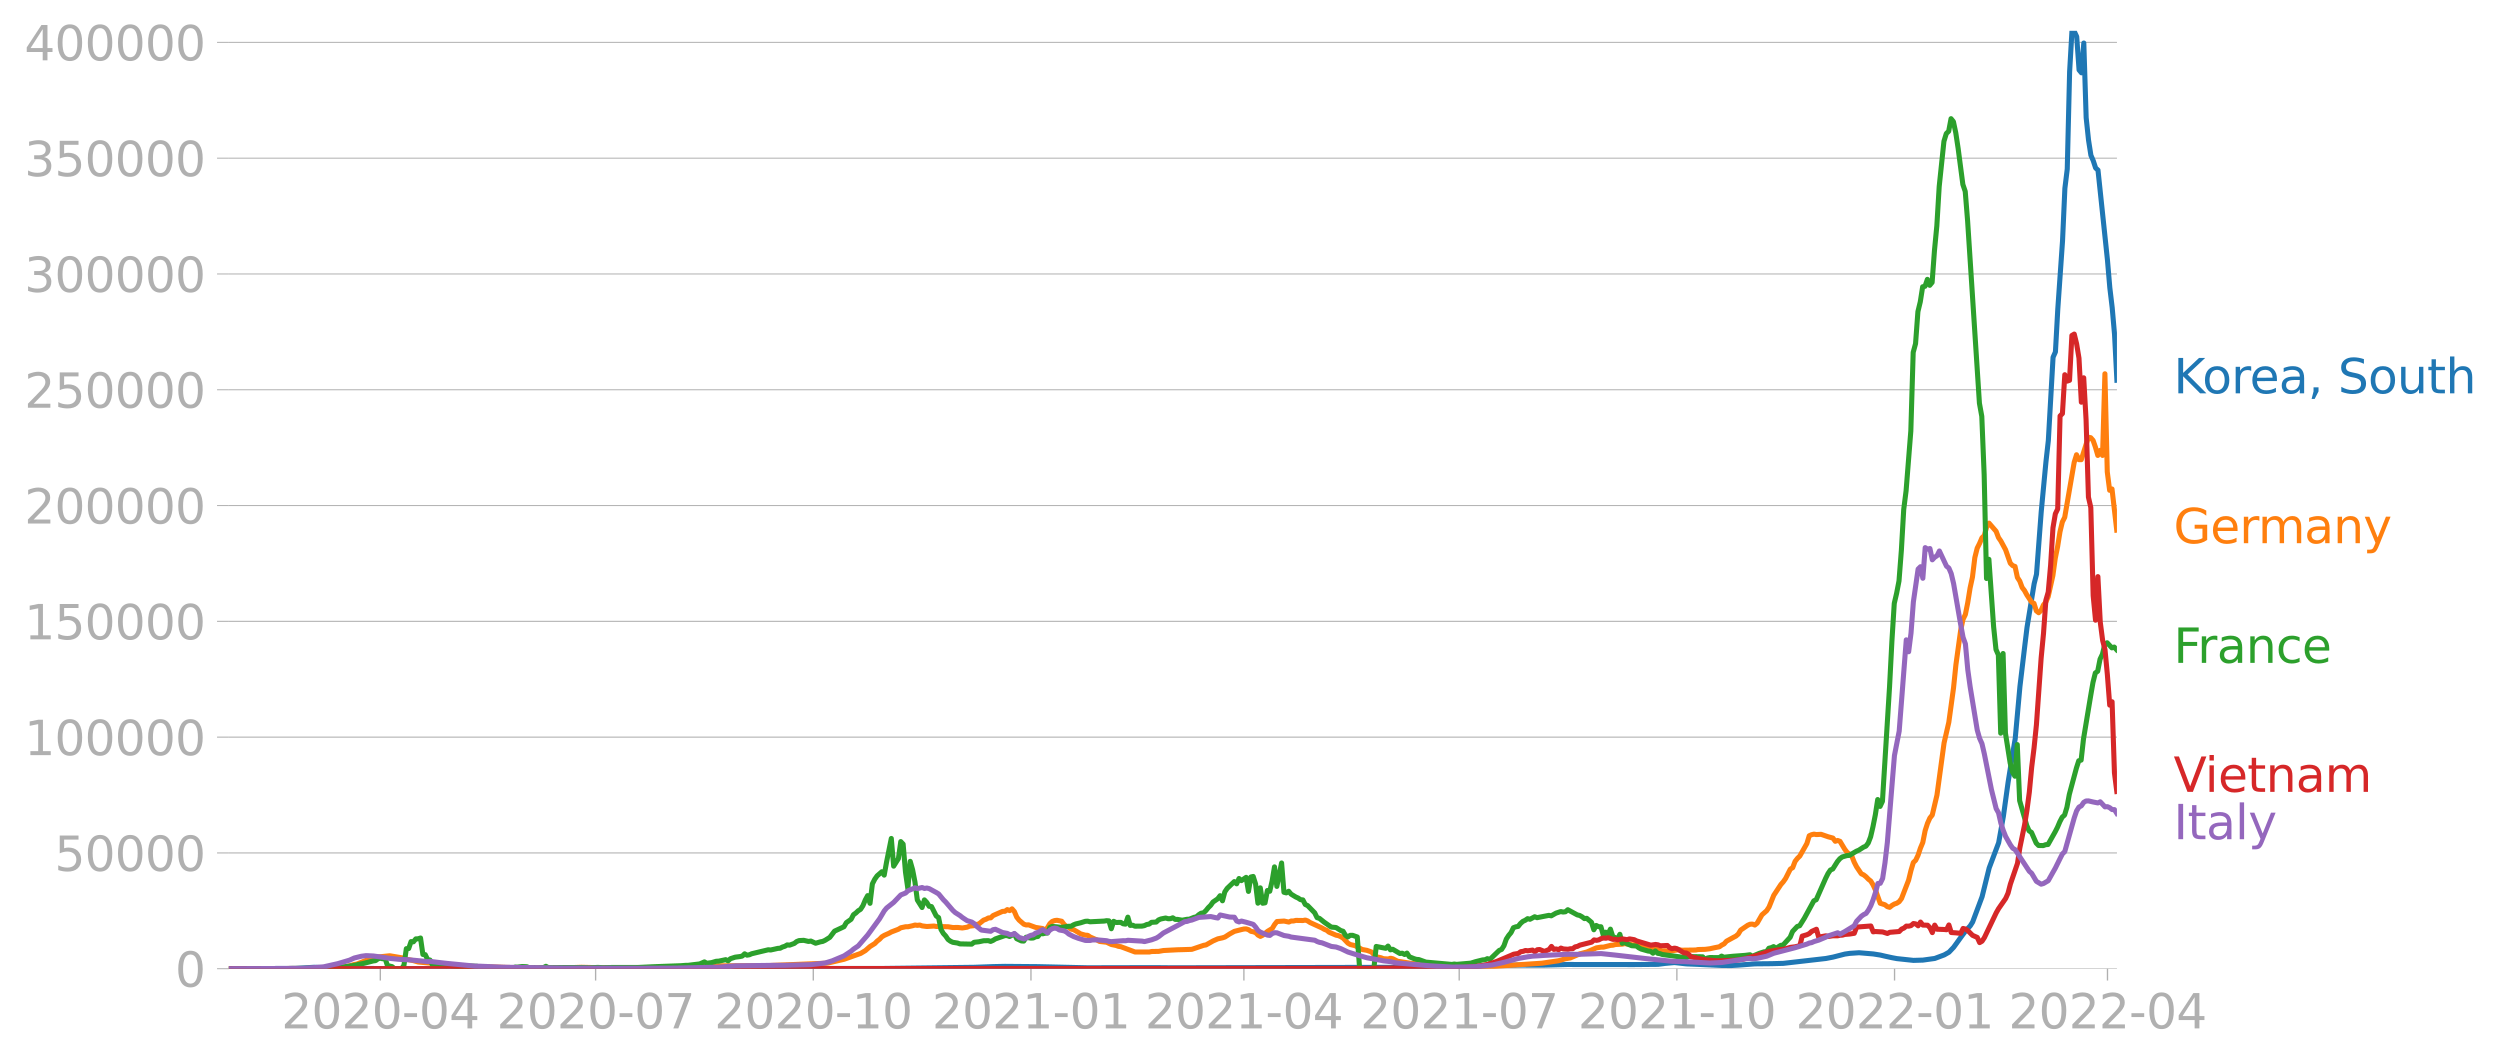<svg xmlns:xlink="http://www.w3.org/1999/xlink" width="985.137" height="418.73" viewBox="0 0 738.852 314.048" xmlns="http://www.w3.org/2000/svg"><defs><style>*{stroke-linejoin:round;stroke-linecap:butt}</style></defs><g id="figure_1"><path d="M0 314.048h738.852V0H0v314.048z" style="fill:none" id="patch_1"/><g id="axes_1"><path d="M67.645 286.298h558V9.098h-558v277.2z" style="fill:none" id="patch_2"/><g id="matplotlib.axis_1"><g id="xtick_1"><g id="line2d_1"><defs><path id="ma9127e961e" d="M0 0v3.5" style="stroke:#b0b0b0;stroke-width:.4"/></defs><use xlink:href="#ma9127e961e" x="112.397" y="286.298" style="fill:#b0b0b0;stroke:#b0b0b0;stroke-width:.4"/></g><g style="fill:#b0b0b0" transform="matrix(.14 0 0 -.14 83.149 303.936)" id="text_1"><defs><path id="DejaVuSans-32" d="M1228 531h2203V0H469v531q359 372 979 998 621 627 780 809 303 340 423 576 121 236 121 464 0 372-261 606-261 235-680 235-297 0-627-103-329-103-704-313v638q381 153 712 231 332 78 607 78 725 0 1156-363 431-362 431-968 0-288-108-546-107-257-392-607-78-91-497-524-418-433-1181-1211z" transform="scale(.016)"/><path id="DejaVuSans-30" d="M2034 4250q-487 0-733-480-245-479-245-1442 0-959 245-1439 246-480 733-480 491 0 736 480 246 480 246 1439 0 963-246 1442-245 480-736 480zm0 500q785 0 1199-621 414-620 414-1801 0-1178-414-1799Q2819-91 2034-91q-784 0-1198 620-414 621-414 1799 0 1181 414 1801 414 621 1198 621z" transform="scale(.016)"/><path id="DejaVuSans-2d" d="M313 2009h1684v-512H313v512z" transform="scale(.016)"/><path id="DejaVuSans-34" d="M2419 4116 825 1625h1594v2491zm-166 550h794V1625h666v-525h-666V0h-628v1100H313v609l1940 2957z" transform="scale(.016)"/></defs><use xlink:href="#DejaVuSans-32"/><use xlink:href="#DejaVuSans-30" x="63.623"/><use xlink:href="#DejaVuSans-32" x="127.246"/><use xlink:href="#DejaVuSans-30" x="190.869"/><use xlink:href="#DejaVuSans-2d" x="254.492"/><use xlink:href="#DejaVuSans-30" x="290.576"/><use xlink:href="#DejaVuSans-34" x="354.199"/></g></g><g id="xtick_2"><use xlink:href="#ma9127e961e" x="176.028" y="286.298" style="fill:#b0b0b0;stroke:#b0b0b0;stroke-width:.4" id="line2d_2"/><g style="fill:#b0b0b0" transform="matrix(.14 0 0 -.14 146.78 303.936)" id="text_2"><defs><path id="DejaVuSans-37" d="M525 4666h3000v-269L1831 0h-659l1594 4134H525v532z" transform="scale(.016)"/></defs><use xlink:href="#DejaVuSans-32"/><use xlink:href="#DejaVuSans-30" x="63.623"/><use xlink:href="#DejaVuSans-32" x="127.246"/><use xlink:href="#DejaVuSans-30" x="190.869"/><use xlink:href="#DejaVuSans-2d" x="254.492"/><use xlink:href="#DejaVuSans-30" x="290.576"/><use xlink:href="#DejaVuSans-37" x="354.199"/></g></g><g id="xtick_3"><use xlink:href="#ma9127e961e" x="240.359" y="286.298" style="fill:#b0b0b0;stroke:#b0b0b0;stroke-width:.4" id="line2d_3"/><g style="fill:#b0b0b0" transform="matrix(.14 0 0 -.14 211.111 303.936)" id="text_3"><defs><path id="DejaVuSans-31" d="M794 531h1031v3560L703 3866v575l1116 225h631V531h1031V0H794v531z" transform="scale(.016)"/></defs><use xlink:href="#DejaVuSans-32"/><use xlink:href="#DejaVuSans-30" x="63.623"/><use xlink:href="#DejaVuSans-32" x="127.246"/><use xlink:href="#DejaVuSans-30" x="190.869"/><use xlink:href="#DejaVuSans-2d" x="254.492"/><use xlink:href="#DejaVuSans-31" x="290.576"/><use xlink:href="#DejaVuSans-30" x="354.199"/></g></g><g id="xtick_4"><use xlink:href="#ma9127e961e" x="304.69" y="286.298" style="fill:#b0b0b0;stroke:#b0b0b0;stroke-width:.4" id="line2d_4"/><g style="fill:#b0b0b0" transform="matrix(.14 0 0 -.14 275.442 303.936)" id="text_4"><use xlink:href="#DejaVuSans-32"/><use xlink:href="#DejaVuSans-30" x="63.623"/><use xlink:href="#DejaVuSans-32" x="127.246"/><use xlink:href="#DejaVuSans-31" x="190.869"/><use xlink:href="#DejaVuSans-2d" x="254.492"/><use xlink:href="#DejaVuSans-30" x="290.576"/><use xlink:href="#DejaVuSans-31" x="354.199"/></g></g><g id="xtick_5"><use xlink:href="#ma9127e961e" x="367.622" y="286.298" style="fill:#b0b0b0;stroke:#b0b0b0;stroke-width:.4" id="line2d_5"/><g style="fill:#b0b0b0" transform="matrix(.14 0 0 -.14 338.374 303.936)" id="text_5"><use xlink:href="#DejaVuSans-32"/><use xlink:href="#DejaVuSans-30" x="63.623"/><use xlink:href="#DejaVuSans-32" x="127.246"/><use xlink:href="#DejaVuSans-31" x="190.869"/><use xlink:href="#DejaVuSans-2d" x="254.492"/><use xlink:href="#DejaVuSans-30" x="290.576"/><use xlink:href="#DejaVuSans-34" x="354.199"/></g></g><g id="xtick_6"><use xlink:href="#ma9127e961e" x="431.254" y="286.298" style="fill:#b0b0b0;stroke:#b0b0b0;stroke-width:.4" id="line2d_6"/><g style="fill:#b0b0b0" transform="matrix(.14 0 0 -.14 402.006 303.936)" id="text_6"><use xlink:href="#DejaVuSans-32"/><use xlink:href="#DejaVuSans-30" x="63.623"/><use xlink:href="#DejaVuSans-32" x="127.246"/><use xlink:href="#DejaVuSans-31" x="190.869"/><use xlink:href="#DejaVuSans-2d" x="254.492"/><use xlink:href="#DejaVuSans-30" x="290.576"/><use xlink:href="#DejaVuSans-37" x="354.199"/></g></g><g id="xtick_7"><use xlink:href="#ma9127e961e" x="495.585" y="286.298" style="fill:#b0b0b0;stroke:#b0b0b0;stroke-width:.4" id="line2d_7"/><g style="fill:#b0b0b0" transform="matrix(.14 0 0 -.14 466.337 303.936)" id="text_7"><use xlink:href="#DejaVuSans-32"/><use xlink:href="#DejaVuSans-30" x="63.623"/><use xlink:href="#DejaVuSans-32" x="127.246"/><use xlink:href="#DejaVuSans-31" x="190.869"/><use xlink:href="#DejaVuSans-2d" x="254.492"/><use xlink:href="#DejaVuSans-31" x="290.576"/><use xlink:href="#DejaVuSans-30" x="354.199"/></g></g><g id="xtick_8"><use xlink:href="#ma9127e961e" x="559.916" y="286.298" style="fill:#b0b0b0;stroke:#b0b0b0;stroke-width:.4" id="line2d_8"/><g style="fill:#b0b0b0" transform="matrix(.14 0 0 -.14 530.668 303.936)" id="text_8"><use xlink:href="#DejaVuSans-32"/><use xlink:href="#DejaVuSans-30" x="63.623"/><use xlink:href="#DejaVuSans-32" x="127.246"/><use xlink:href="#DejaVuSans-32" x="190.869"/><use xlink:href="#DejaVuSans-2d" x="254.492"/><use xlink:href="#DejaVuSans-30" x="290.576"/><use xlink:href="#DejaVuSans-31" x="354.199"/></g></g><g id="xtick_9"><use xlink:href="#ma9127e961e" x="622.848" y="286.298" style="fill:#b0b0b0;stroke:#b0b0b0;stroke-width:.4" id="line2d_9"/><g style="fill:#b0b0b0" transform="matrix(.14 0 0 -.14 593.6 303.936)" id="text_9"><use xlink:href="#DejaVuSans-32"/><use xlink:href="#DejaVuSans-30" x="63.623"/><use xlink:href="#DejaVuSans-32" x="127.246"/><use xlink:href="#DejaVuSans-32" x="190.869"/><use xlink:href="#DejaVuSans-2d" x="254.492"/><use xlink:href="#DejaVuSans-30" x="290.576"/><use xlink:href="#DejaVuSans-34" x="354.199"/></g></g></g><g id="matplotlib.axis_2"><g id="ytick_1"><path d="M67.645 286.298h558" clip-path="url(#pba10279fce)" style="fill:none;stroke:#b0b0b0;stroke-width:.3;stroke-linecap:square" id="line2d_10"/><g id="line2d_11"><defs><path id="m4683ae57f7" d="M0 0h-3.5" style="stroke:#b0b0b0;stroke-width:.3"/></defs><use xlink:href="#m4683ae57f7" x="67.645" y="286.298" style="fill:#b0b0b0;stroke:#b0b0b0;stroke-width:.3"/></g><use xlink:href="#DejaVuSans-30" style="fill:#b0b0b0" transform="matrix(.14 0 0 -.14 51.737 291.617)" id="text_10"/></g><g id="ytick_2"><path d="M67.645 252.076h558" clip-path="url(#pba10279fce)" style="fill:none;stroke:#b0b0b0;stroke-width:.3;stroke-linecap:square" id="line2d_12"/><use xlink:href="#m4683ae57f7" x="67.645" y="252.076" style="fill:#b0b0b0;stroke:#b0b0b0;stroke-width:.3" id="line2d_13"/><g style="fill:#b0b0b0" transform="matrix(.14 0 0 -.14 16.108 257.395)" id="text_11"><defs><path id="DejaVuSans-35" d="M691 4666h2478v-532H1269V2991q137 47 274 70 138 23 276 23 781 0 1237-428 457-428 457-1159 0-753-469-1171Q2575-91 1722-91q-294 0-599 50Q819 9 494 109v635q281-153 581-228t634-75q541 0 856 284 316 284 316 772 0 487-316 771-315 285-856 285-253 0-505-56-251-56-513-175v2344z" transform="scale(.016)"/></defs><use xlink:href="#DejaVuSans-35"/><use xlink:href="#DejaVuSans-30" x="63.623"/><use xlink:href="#DejaVuSans-30" x="127.246"/><use xlink:href="#DejaVuSans-30" x="190.869"/><use xlink:href="#DejaVuSans-30" x="254.492"/></g></g><g id="ytick_3"><path d="M67.645 217.853h558" clip-path="url(#pba10279fce)" style="fill:none;stroke:#b0b0b0;stroke-width:.3;stroke-linecap:square" id="line2d_14"/><use xlink:href="#m4683ae57f7" x="67.645" y="217.853" style="fill:#b0b0b0;stroke:#b0b0b0;stroke-width:.3" id="line2d_15"/><g style="fill:#b0b0b0" transform="matrix(.14 0 0 -.14 7.2 223.172)" id="text_12"><use xlink:href="#DejaVuSans-31"/><use xlink:href="#DejaVuSans-30" x="63.623"/><use xlink:href="#DejaVuSans-30" x="127.246"/><use xlink:href="#DejaVuSans-30" x="190.869"/><use xlink:href="#DejaVuSans-30" x="254.492"/><use xlink:href="#DejaVuSans-30" x="318.115"/></g></g><g id="ytick_4"><path d="M67.645 183.631h558" clip-path="url(#pba10279fce)" style="fill:none;stroke:#b0b0b0;stroke-width:.3;stroke-linecap:square" id="line2d_16"/><use xlink:href="#m4683ae57f7" x="67.645" y="183.631" style="fill:#b0b0b0;stroke:#b0b0b0;stroke-width:.3" id="line2d_17"/><g style="fill:#b0b0b0" transform="matrix(.14 0 0 -.14 7.2 188.95)" id="text_13"><use xlink:href="#DejaVuSans-31"/><use xlink:href="#DejaVuSans-35" x="63.623"/><use xlink:href="#DejaVuSans-30" x="127.246"/><use xlink:href="#DejaVuSans-30" x="190.869"/><use xlink:href="#DejaVuSans-30" x="254.492"/><use xlink:href="#DejaVuSans-30" x="318.115"/></g></g><g id="ytick_5"><path d="M67.645 149.409h558" clip-path="url(#pba10279fce)" style="fill:none;stroke:#b0b0b0;stroke-width:.3;stroke-linecap:square" id="line2d_18"/><use xlink:href="#m4683ae57f7" x="67.645" y="149.409" style="fill:#b0b0b0;stroke:#b0b0b0;stroke-width:.3" id="line2d_19"/><g style="fill:#b0b0b0" transform="matrix(.14 0 0 -.14 7.2 154.728)" id="text_14"><use xlink:href="#DejaVuSans-32"/><use xlink:href="#DejaVuSans-30" x="63.623"/><use xlink:href="#DejaVuSans-30" x="127.246"/><use xlink:href="#DejaVuSans-30" x="190.869"/><use xlink:href="#DejaVuSans-30" x="254.492"/><use xlink:href="#DejaVuSans-30" x="318.115"/></g></g><g id="ytick_6"><path d="M67.645 115.186h558" clip-path="url(#pba10279fce)" style="fill:none;stroke:#b0b0b0;stroke-width:.3;stroke-linecap:square" id="line2d_20"/><use xlink:href="#m4683ae57f7" x="67.645" y="115.186" style="fill:#b0b0b0;stroke:#b0b0b0;stroke-width:.3" id="line2d_21"/><g style="fill:#b0b0b0" transform="matrix(.14 0 0 -.14 7.2 120.505)" id="text_15"><use xlink:href="#DejaVuSans-32"/><use xlink:href="#DejaVuSans-35" x="63.623"/><use xlink:href="#DejaVuSans-30" x="127.246"/><use xlink:href="#DejaVuSans-30" x="190.869"/><use xlink:href="#DejaVuSans-30" x="254.492"/><use xlink:href="#DejaVuSans-30" x="318.115"/></g></g><g id="ytick_7"><path d="M67.645 80.964h558" clip-path="url(#pba10279fce)" style="fill:none;stroke:#b0b0b0;stroke-width:.3;stroke-linecap:square" id="line2d_22"/><use xlink:href="#m4683ae57f7" x="67.645" y="80.964" style="fill:#b0b0b0;stroke:#b0b0b0;stroke-width:.3" id="line2d_23"/><g style="fill:#b0b0b0" transform="matrix(.14 0 0 -.14 7.2 86.283)" id="text_16"><defs><path id="DejaVuSans-33" d="M2597 2516q453-97 707-404 255-306 255-756 0-690-475-1069Q2609-91 1734-91q-293 0-604 58T488 141v609q262-153 574-231 313-78 654-78 593 0 904 234t311 681q0 413-289 645-289 233-804 233h-544v519h569q465 0 712 186t247 536q0 359-255 551-254 193-729 193-260 0-557-57-297-56-653-174v562q360 100 674 150t592 50q719 0 1137-327 419-326 419-882 0-388-222-655t-631-370z" transform="scale(.016)"/></defs><use xlink:href="#DejaVuSans-33"/><use xlink:href="#DejaVuSans-30" x="63.623"/><use xlink:href="#DejaVuSans-30" x="127.246"/><use xlink:href="#DejaVuSans-30" x="190.869"/><use xlink:href="#DejaVuSans-30" x="254.492"/><use xlink:href="#DejaVuSans-30" x="318.115"/></g></g><g id="ytick_8"><path d="M67.645 46.741h558" clip-path="url(#pba10279fce)" style="fill:none;stroke:#b0b0b0;stroke-width:.3;stroke-linecap:square" id="line2d_24"/><use xlink:href="#m4683ae57f7" x="67.645" y="46.741" style="fill:#b0b0b0;stroke:#b0b0b0;stroke-width:.3" id="line2d_25"/><g style="fill:#b0b0b0" transform="matrix(.14 0 0 -.14 7.2 52.06)" id="text_17"><use xlink:href="#DejaVuSans-33"/><use xlink:href="#DejaVuSans-35" x="63.623"/><use xlink:href="#DejaVuSans-30" x="127.246"/><use xlink:href="#DejaVuSans-30" x="190.869"/><use xlink:href="#DejaVuSans-30" x="254.492"/><use xlink:href="#DejaVuSans-30" x="318.115"/></g></g><g id="ytick_9"><path d="M67.645 12.519h558" clip-path="url(#pba10279fce)" style="fill:none;stroke:#b0b0b0;stroke-width:.3;stroke-linecap:square" id="line2d_26"/><use xlink:href="#m4683ae57f7" x="67.645" y="12.519" style="fill:#b0b0b0;stroke:#b0b0b0;stroke-width:.3" id="line2d_27"/><g style="fill:#b0b0b0" transform="matrix(.14 0 0 -.14 7.2 17.838)" id="text_18"><use xlink:href="#DejaVuSans-34"/><use xlink:href="#DejaVuSans-30" x="63.623"/><use xlink:href="#DejaVuSans-30" x="127.246"/><use xlink:href="#DejaVuSans-30" x="190.869"/><use xlink:href="#DejaVuSans-30" x="254.492"/><use xlink:href="#DejaVuSans-30" x="318.115"/></g></g></g><path d="m67.645 286.298 19.579-.092 4.195-.25 1.399-.084 3.496.119 2.098.133 3.496.095 5.594.009 25.872.064 76.218-.125 6.294-.104 7.691.113 10.49.053 26.57-.003 27.271-.345 5.594-.204 3.496-.073 9.79.083 14.684.341 5.594-.011 10.489-.025 4.195-.004 4.895.047 60.835-.136 5.594-.015 5.594.059 8.39-.01 9.79-.356 3.496-.206 8.391-.153 4.196.02 3.496-.004 6.992-.194 2.098.019 17.481.014 6.993-.065 2.098-.276 2.797-.256 3.496.39 4.195.18 6.294.29 2.797.02 2.097-.122 4.895-.374 4.895-.05 3.496-.094 12.586-1.443 2.098-.405 3.496-.895 1.399-.206 2.797-.19 4.195.355 2.098.332 1.399.331 2.097.456 1.399.261 4.895.524 2.797-.086 3.496-.486 2.797-1.046 1.398-.797 1.399-1.478 2.098-2.908 1.398-1.89 1.399-1.53.699-1.11 2.797-7.487 2.098-8.506 2.797-7.442 1.398-7.81 1.399-10.09 1.398-8.715.7-4.143 1.398-15.44 1.398-11.739.7-5.742 2.097-12.858.7-2.816 1.398-18.487 1.399-14.78.699-6.23 1.398-24.632.7-1.578.699-12.645 1.398-20.105.7-15.607.699-5.7.699-28.726.7-12.129.699.227.699 1.513.699 9.836.7.841.699-8.798.699 22.072.699 6.611.7 4.484.699 1.62.699 2.147.699.621 2.797 26.565.7 8.197.699 5.869.699 7.957.699 13.521h0" clip-path="url(#pba10279fce)" style="fill:none;stroke:#1f77b4;stroke-width:1.5;stroke-linecap:square" id="line2d_28"/><path d="m67.645 286.298 29.368-.108 2.797-.196 3.497-.54 1.398-.414.7-.088 4.894-1.972 4.895-.511 4.195.712.7.305 2.097.43 1.399.397 5.594.519 9.09.827 2.797-.01 10.489.321 1.398.01 4.895.043 2.797.03 7.692-.06 3.496-.117 4.895.114 15.383-.018 7.692-.166 5.594-.143 5.594-.211 15.383-.056 18.18-.747 4.896-1.137 4.894-1.729 1.399-.836 1.398-1.22 1.399-.87.699-.72.7-.537.698-.728.7-.425 1.398-.627.7-.385 1.398-.535.7-.276.698-.424 1.399-.304.7.002 1.398-.308.699-.199.7.092.698-.091.7.248 1.398.18 2.098-.132.7.118 3.495.091 1.399.235 1.398-.035 1.399.155 1.398-.222.7-.308 1.398-.158.7-.347.699-.16 1.398-1.128.7-.238.699-.394.699-.037.7-.676 2.796-1.23.7-.027.699-.499.699.292.7-.515.698.806.7 1.647.699.882 1.398 1.203.7.223.699-.035 2.098.764 2.097.327.7.602.699-.872.7-1.174.698-.648.7-.26.699-.088 1.398.28.7.927.699.588.7.3.698.524.7.14 1.398.82.7.44 1.398.38.7.041.698.485 2.098.925.7.4 2.097.243 1.399.669 1.398.288.7.252.699.105 4.195 1.567 4.196.01.699-.152 2.098-.041 1.398-.25 2.098-.114 2.097-.109 1.399-.037 2.797-.09 3.496-1.183.7-.12 2.097-1.182 1.399-.616 1.398-.304.7-.233 1.398-.904 1.398-.77 2.098-.535.7-.16.699-.031.699.229.7.487.698.134.7.26.699.722.7.38.698-.35 1.399-1.136 1.398-.848.7-1.175.699-.882 2.098-.137 1.398.294.7-.312.699-.009.699-.167 2.098.034.699-.133.7.259.698.468 3.497 1.598.699.41.7.272.698.571 2.098.892.7.138.699.306.699.443 1.398 1.46.7.407 1.398.335 2.098 1.13 1.398.254 1.399.492.7.823.698.585 1.399.298.7.28 1.398.08.699-.223.7.163 1.398.719 1.398.222 1.399.22 1.398.212 2.797.24 2.098.49 2.098.163 11.887.227 7.691-.416 9.79-.637 2.098-.139 4.894-.724 2.098-.603 1.399-.232 2.797-1.197 1.398-.378.7-.18 2.796-1.214 1.399-.22.7-.001 2.097-.516.7-.053.698-.199 2.098-.117.7-.168.699.126.699-.038.7.304.698-.074 1.399.148 2.098.661.699.001 4.195 1.041.7-.042 1.398.118 2.797-.438.7.157 4.195-.059.7-.141 2.097-.054 1.398-.179 1.399-.31 1.398-.268.7-.5.699-.36.7-.788 2.097-1.15.7-.362.698-.606.7-1.17 2.097-1.432.7-.302.699-.033.699.275.7-.578 1.398-2.436 1.398-1.223.7-1.077 1.398-3.474 2.098-3.183.699-.791.7-1 1.398-2.769.699-.423.7-1.843.699-.902.699-.688 2.097-3.708.7-2.293.699-.313.7-.163.698.125 1.399-.072 2.098.727 1.398.379.7.947.699-.236.699.254 1.398 2.335.7.92 1.398 1.108.7 1.789.699 1.362 1.398 2.074.7.322.699.553.699.723.7.552.698 1.149.7 1.52 1.398 3.895 1.399.443.699.549.7.21.698-.567.7-.409.699-.236.7-.45.698-.928 2.098-5.43.7-2.884.699-2.35.699-.659.7-1.479.698-2.104.7-1.67.699-3.509.7-2.164.698-1.56.7-.869 1.398-5.926 2.098-15.4 1.398-6.08 1.399-10.191.7-6.806 1.398-10.138.699-3.279.7-1.46.698-3.486.7-4.35.699-3.226.7-5.739.698-2.8.7-1.39.699-1.657.7-.68.698-2.518.7-1.148 2.097 2.415.7 1.839.699 1.012 1.398 2.593 1.399 3.99.7.697.698.254.7 3.257.699 1.068.7 1.888.698.91.7 1.297 1.398 2.116.7.37.699 2.215.699.552.7-.67.698-1.601.7-.878.699-1.572 1.398-6.271.7-5.092.699-3.446.699-4.388.7-2.906.699-1.364 2.797-16.233.699-2.264.699 1.45.7.005 2.097-6.628.7.132.699.803.699 2.011.699 2.426.7-1.493.699 1.492.699-24.127.699 28.996.7 5.434.699-.387 1.398 12.169h0" clip-path="url(#pba10279fce)" style="fill:none;stroke:#ff7f0e;stroke-width:1.5;stroke-linecap:square" id="line2d_29"/><path d="m67.645 286.298 27.97-.097 3.496-.202 2.797-.28 2.797-.395 1.399-.34 1.398-.27 2.797-.717.7-.097.699-.526.699-.184.7.177.698-.14.7 2.125 1.398.336.7.61h2.097l.7-1.043.699-4.879.699-.047.7-2.047.698.063.7-.86.699-.031.7-.231.698 4.855.7.068.699 1.445.7.138.698 1.397.7-.09.699.208.7.045 1.398-.167.699.318.7-.286.698.223 1.399.114 1.398.502.7-.547 2.797.083 1.398.06.7.354 9.789.171.699-.3.7.015 1.398-.187 1.398.08.7.332 1.398-.098.7.12 2.097-.115.7-.377.698.39 3.497-.016 4.195-.015 3.496.021.7.074 2.797-.123 1.398.08 2.797-.063 7.692-.003 4.195-.202 2.797-.107 5.594-.203 1.399-.106h.7l1.398-.18 2.097-.244 1.399-.602.7.404 1.398-.185 1.398-.408.7-.026 2.097-.443.7.342.699-.628 1.398-.455 1.399-.175.699-.148.7-.664.698.4.7-.12.699-.306 4.895-1.172.699.065 1.398-.307.7-.163.699-.047.7-.362.698-.217.7-.41.699.077 1.398-.511.7-.555.699-.28 1.398-.075 1.399.325.699-.11 1.399.64 1.398-.407.7-.131.699-.323 1.398-.877 1.399-1.834 2.797-1.31.699-1.207 1.398-.985.7-1.353.699-.497.699-.66.7-.434.698-1.081.7-1.684.699-1.283.7 2.27.698-5.741.7-1.377.699-.991 1.398-1.218.7.994.699-3.868 1.398-6.964.7 8.18 1.398-2.215.7-5.04.699.744.699 8.279.7 4.887.698-8.07.7 2.471.699 3.6.7 5.348 1.398 2.224.699-2.248.7.74.698 1.15.7.085 1.398 2.772.7.488.699 3.489.699 1.182.7.762.698 1.025.7.508.699.33 1.398.218.7.247 3.496.076.7-.548 1.398-.15 1.398-.297 1.399-.036.699.227.7-.298.698-.442 2.797-.974.7-.013.699.267 1.398-.754.7 1.402 1.398.67.7.035.699-1.127 1.398.256.7-.036.699-.355.699-.095.7-.913.698.13.7-.173.699-.05.7-1.633.698-.338 1.399.132 1.398.165 2.098-.332.7.002.699-.417.699-.276 1.398-.331 1.399-.438.7-.049.698.184 4.196-.21.7-.116.698.053.7 2.326.699-2.188.699.338 1.399-.032.699.422.699.097.7-2.058.699 2.434.699-.063.699.297 2.098-.026.699-.141.7-.334.699-.112.699-.525 1.398-.082.7-.635.699-.283 1.398-.276.7.204.699-.007.699-.262.7.461.698.013 1.399.237 1.398-.265.7-.03 1.398-.553.7-.153.699-.623.699-.451.7-.09.698-.67.7-.866.699-.683.7-.982 1.398-.957.699-.913.7 1.499.698-2.628.7-1.035 2.097-2.005.7.655.699-1.567.7.62 1.398-.96.699 4.152.7-4.254.698-.165.7 2.216.699 5.683.7-4.532.698 4.548.7-.12.699-3.645.7.22.698-3.039.7-4.163.699 5.768 1.398-6.919.7 8.656.699.18.7-.483.698.839 1.399.856.7.315.698.477.7.073.699 1.345.7.33 2.097 2.139.7 1.426.698.214 1.399 1.123 2.098 1.456 1.398.123 1.399.889.699.22.7 1.183.698.498.7-.479.699-.005 1.398.49.7 9.371h4.195l.7-6.566 2.796.545.7-.655.699 1.106.7-.16 2.097 1.24.7-.08.698.376.7-.413.699 1.083 1.398.564.7.216.699.046 2.098.755 7.691.69.7-.116.699.093 4.195-.36 1.399-.438 2.098-.518.699-.045.699-.33.7.258 2.796-2.689.7-.286.699-1.1.699-1.968.7-1.08.698-.828.7-1.441.699-.265.7-.12.698-.87.7-.622.699-.325.7-.48.698.184 1.399-.748.7.277 3.495-.685.7.135 1.398-.797 1.399-.463.699.14.7-.08.698-.603 2.797 1.527.7.167.699.388.7.537.698-.078 1.399 1.176.7 2.2.698-1.264.7.36.699.02.7 2.532.698-.921.7.54.699-1.443.7 2.18.698.315.7.453.699-1.42.7 2.66.698-.388.7.51 1.398.588 1.399.08.699.542.7.365 2.097.594.7.076.698.555.7-.66.699.693.7.105.698.255 6.993.94.7-.34 4.195.073.699.793.7-.434.698-.137 2.797.015.7-.438.699.33 1.398-.162 1.399-.139 2.098-.15 1.398-.106 1.399-.18.699.456 2.098-.89 1.398-.438.7-.035.699-1.023.699-.16.699-.317.7.508 1.398-.876.699-.105 2.098-2.297.699-1.7 1.399-1.493.699-.199 1.398-2.238 2.797-5.136.7-.314 2.796-6.345.7-1.406.699-1.033.7-.302 1.398-2.22.699-.826.7-.518 1.398-.406.699-.045 2.098-1.246.699-.292 1.398-.903.7-.297.699-.925.7-1.819.698-3.005.7-3.517.699-4.506.7 2.032.698-1.501 1.399-22.57.7-11.235.698-13.5.7-11.197.699-3.006.7-3.618.698-9.012.7-12.134.699-5.51 1.398-17.658.7-23.239.699-2.586.7-9.47.698-2.891.7-4.448.699-.144.7-2.048.698 1.757.7-.853.699-9.431.7-7.302.698-11.629 1.399-13.34.7-2.299.698-.667.7-3.723.699.865.7 3.297.698 4.61 1.399 10.668.7 2.056.698 8.664 3.497 53.94.699 3.872.7 17.213.698 30.703.7-5.664 1.398 19.92.7 6.734.699 1.587.699 23.147.7-23.551.698 23.536 1.399 8.85.7 2.693.698 1.186.7-9.343.699 16.56 2.098 7.324.699 1.605.7.462 1.398 3.158.699.705 1.398.032.7-.267.699-.055 2.098-3.72.699-1.37.699-1.648.7-1.34.699-.616.699-2.316.699-3.778 2.098-7.784.699-2.175.7-.187.699-6.238 2.097-12.638.7-4.05.699-2.825.699-.515.7-3.568.699-1.463.699-2.852.699-.532 1.399 1.497.699-.226.699.774h0" clip-path="url(#pba10279fce)" style="fill:none;stroke:#2ca02c;stroke-width:1.5;stroke-linecap:square" id="line2d_30"/><path d="m67.645 286.298 337.038-.102 3.496-.073 24.474-.214 3.496-.303 2.098-.307 1.398-.278 1.398-.432 1.399-.494 4.195-1.773.7-.317 1.398-.22.7-.524.699-.096.699-.258.7.095 1.398-.212.699.506.7-.604.698-.076 1.399.573 1.398-.567.7-.913.699.872.7-.129.698.224.7-.476.699.25 1.398.099.7-.153.699-.019.7-.536.698-.145.7-.364 3.496-.888.7-.662.698.13.7-.14.699-.375.7-.175.698.064.7-.158 1.398.497.7-.033.699.17 1.398-.278 1.399.233.699-.236 1.398.236.7.362 4.195 1.258 1.399-.208.699.1.7.291 2.097-.096.7.694.698.271.7-.184.699.154 2.098 1.255.699.022.7.43.698.704 1.399.308 2.098.492 3.496.343 1.398.036 4.895-.185 2.098-.287 4.195-1.145 3.497-1.162 1.398-.235 1.399-.24 1.398-.113 2.098-.597 1.398-.167 1.399-.335.699-2.823 1.398-.41.7-.34.699-.639 1.398-.635.7 2.46.699-.264 1.398-.257.7.202 1.398-.215 1.399.004.699-.157.7-.034.698-.21 1.399-.108 1.398-.226.7-1.834 4.195-.328.7 1.73.699-.09 2.097.127 1.399.445.7-.341 2.796-.235.7-.713.699-.305.699-.585.7.024.698-.168.7-.61.699.11.7.556.698-1.102.7.891 1.398.04.7.734.699 1.449.699-2.205.7 1.206 2.097.077.7.069.698-1.405.7 2.233 1.398.098 1.399.152.699-1.446.7.165.698.462 1.399 1.402 1.398.617.7 1.53.699-.404.7-1.064 3.495-7.328.7-1.232 2.097-3.017.7-1.56.699-2.69 2.098-6.124.699-4.607 1.398-6.774.7-4.307.699-5.342.7-7.392.698-5.67.7-6.844 1.398-19.738.7-7.273.699-9.812.699-2.432.7-7.888.698-11.08.7-4.137.699-1.448.699-27.47.7-.717.699-11.482.699 1.89.699-.232.7-13.25.699-.415.699 2.883.699 4.233.7 13.012.699-7.203.699 12.388.699 22.877.7 3.05.699 26.05.699 7.264.699-12.874.7 13.446.699 5.385.699 2.703.699 7.377.7 9.063.699-.99.699 20.988.699 5.539h0" clip-path="url(#pba10279fce)" style="fill:none;stroke:#d62728;stroke-width:1.5;stroke-linecap:square" id="line2d_31"/><path d="m67.645 286.298 22.376-.104 5.594-.451 4.195-.938 3.497-1.041 1.398-.636 2.098-.513 1.398-.184 2.098.098 2.797.381 2.098.332 2.797.281 2.797.138 1.398.121 2.098.203 2.098.214.7-.069 2.796.34 2.098.238 8.39.82 1.4.023 6.992.3 17.481.245 23.774.065 9.79-.051 12.586-.271 4.895-.393 10.489-.137 4.195-.015 7.692-.2 4.196-.483 2.097-.646 3.497-1.466 2.097-1.387.7-.611 1.398-.948 2.797-3.225 3.496-4.781 1.399-2.352.699-.844 2.098-1.668 2.097-2.195 1.399-.56.7-.67 1.398-.575.699-.303.7.25 1.398-.337.699.283.7-.129.698.177 2.098 1.152.7.433 1.398 1.7.7.702 2.097 2.448.7.64 1.398.883.699.565 1.398.929 1.399.435.7.441.698.778 1.399 1.135 2.797.367.7-.471.698-.12 2.098.953 1.399.262.699.358.7.019.698-.356 1.399 1.18 1.398.43.7-.224.699-.532.7-.31.698-.14.7-.518.699-.217 1.398-.81 1.399.952.7-.797.698-.428.7-.17.699.111.7.445 1.398.25.699.359.7.595 1.398.728 1.398.527 2.098.627 1.398.017.7-.159 1.398-.023 2.797.251.7.197.699.068 3.496-.27.699.022.7-.144 4.195.25.699.136 2.098-.524 1.398-.51.7-.423 1.398-1.089 4.195-2.214 2.098-1.128.7-.076.699-.26.699-.14 2.098-.78 3.496-.257 1.398.313.7.123.699-.904 2.797.614 1.398.051.7 1.134.699.263.7-.258 1.398.357 1.398.408.7.217.699.811.699.998.7.486 2.097.877.7.088.698-.555.7-.242.699.024 2.098.805 1.398.224.7.227 6.992.94.7.392.698.244.7.125 2.797 1.076 1.398.17 1.399.478 2.097 1 2.797.88 2.797.82 2.098.368 2.797.536 2.098.24 1.398.328 2.797.266 7.692.653 6.293.354 3.497-.022 3.496-.107 4.894-.48 3.497-.799 4.195-1.135 2.797-.487 1.399-.19 2.097-.127 1.399-.102 6.992-.338 2.797.032 6.993-.227 4.195.442 9.09 1.044 7.692.793 3.497.083 7.691.427 3.497-.157 7.691-1.171.7-.028.699.12 1.398-.16 2.797-.62 2.098-.872 6.293-1.638 3.496-1.073.7-.305.699-.13.7-.315 1.398-.419 2.097-.881.7-.367 2.797-.926.699.42 1.398-.77 2.797-1.72.7-1.328 1.398-1.481.7-.498.699-.342.699-.99.7-1.284.698-1.807.7-2.149.699-2.613.7-.057.698-1.427.7-4.646.699-6.032 1.398-17.217.7-8.455 1.398-7.185 2.098-26.991.7 3.516.698-5.503.7-9.24 1.398-9.686.7-.696.699 3.408.699-9.051.7.45.698-.179.7 3.326.699-.743.7-.466.698-1.397 2.098 4.483.7.56.699 1.647.699 2.936 2.098 12.123.699 3.752.7 1.96.698 7.623.7 5.047 2.097 12.786.7 2.461.699 1.567.7 3.02 2.097 10.544 1.398 5.629.7 1.254.699 3.07.7 2.132.698 1.774 1.399 2.476.7.992.698.42 4.196 6.396.7.607 1.398 2.368 1.398.843.7-.196 1.398-.82 1.398-2.493.7-1.229 1.398-2.832.7-1.382.699-.688 2.797-9.956.699-2.058.699-1.128.7-.366.699-1.026.699-.412.699-.027 1.399.326 1.398.277.7-.332 1.398 1.49.699-.063.7.313.699.548.699.023.699 1.112h0" clip-path="url(#pba10279fce)" style="fill:none;stroke:#9467bd;stroke-width:1.5;stroke-linecap:square" id="line2d_32"/><g style="fill:#1f77b4" transform="matrix(.14 0 0 -.14 642.385 116.244)" id="text_19"><defs><path id="DejaVuSans-4b" d="M628 4666h631V2694l2094 1972h813L1850 2491 4331 0h-831L1259 2247V0H628v4666z" transform="scale(.016)"/><path id="DejaVuSans-6f" d="M1959 3097q-462 0-731-361t-269-989q0-628 267-989 268-361 733-361 460 0 728 362 269 363 269 988 0 622-269 986-268 364-728 364zm0 487q750 0 1178-488 429-487 429-1349 0-859-429-1349Q2709-91 1959-91q-753 0-1180 489-426 490-426 1349 0 862 426 1349 427 488 1180 488z" transform="scale(.016)"/><path id="DejaVuSans-72" d="M2631 2963q-97 56-211 82-114 27-251 27-488 0-749-317t-261-911V0H581v3500h578v-544q182 319 472 473 291 155 707 155 59 0 131-8 72-7 159-23l3-590z" transform="scale(.016)"/><path id="DejaVuSans-65" d="M3597 1894v-281H953q38-594 358-905t892-311q331 0 642 81t618 244V178Q3153 47 2828-22t-659-69q-838 0-1327 487-489 488-489 1320 0 859 464 1363 464 505 1252 505 706 0 1117-455 411-454 411-1235zm-575 169q-6 471-264 752-258 282-683 282-481 0-770-272t-333-766l2050 4z" transform="scale(.016)"/><path id="DejaVuSans-61" d="M2194 1759q-697 0-966-159t-269-544q0-306 202-486 202-179 548-179 479 0 768 339t289 901v128h-572zm1147 238V0h-575v531q-197-318-491-470T1556-91q-537 0-855 302-317 302-317 808 0 590 395 890 396 300 1180 300h807v57q0 397-261 614t-733 217q-300 0-585-72-284-72-546-216v532q315 122 612 182 297 61 578 61 760 0 1135-394 375-393 375-1193z" transform="scale(.016)"/><path id="DejaVuSans-2c" d="M750 794h659V256L897-744H494L750 256v538z" transform="scale(.016)"/><path id="DejaVuSans-53" d="M3425 4513v-616q-359 172-678 256-319 85-616 85-515 0-795-200t-280-569q0-310 186-468 186-157 705-254l381-78q706-135 1042-474t336-907q0-679-455-1029Q2797-91 1919-91q-331 0-705 75-373 75-773 222v650q384-215 753-325 369-109 725-109 540 0 834 212 294 213 294 607 0 343-211 537t-692 291l-385 75q-706 140-1022 440-315 300-315 835 0 619 436 975t1201 356q329 0 669-60 341-59 697-177z" transform="scale(.016)"/><path id="DejaVuSans-75" d="M544 1381v2119h575V1403q0-497 193-746 194-248 582-248 465 0 735 297 271 297 271 810v1984h575V0h-575v538q-209-319-486-474-276-155-642-155-603 0-916 375-312 375-312 1097zm1447 2203z" transform="scale(.016)"/><path id="DejaVuSans-74" d="M1172 4494v-994h1184v-447H1172V1153q0-428 117-550t477-122h590V0h-590q-666 0-919 248-253 249-253 905v1900H172v447h422v994h578z" transform="scale(.016)"/><path id="DejaVuSans-68" d="M3513 2113V0h-575v2094q0 497-194 743-194 247-581 247-466 0-735-297-269-296-269-809V0H581v4863h578V2956q207 316 486 472 280 156 646 156 603 0 912-373 310-373 310-1098z" transform="scale(.016)"/></defs><use xlink:href="#DejaVuSans-4b"/><use xlink:href="#DejaVuSans-6f" x="60.576"/><use xlink:href="#DejaVuSans-72" x="121.758"/><use xlink:href="#DejaVuSans-65" x="160.621"/><use xlink:href="#DejaVuSans-61" x="222.145"/><use xlink:href="#DejaVuSans-2c" x="283.424"/><use xlink:href="#DejaVuSans-20" x="315.211"/><use xlink:href="#DejaVuSans-53" x="346.998"/><use xlink:href="#DejaVuSans-6f" x="410.475"/><use xlink:href="#DejaVuSans-75" x="471.656"/><use xlink:href="#DejaVuSans-74" x="535.035"/><use xlink:href="#DejaVuSans-68" x="574.244"/></g><g style="fill:#ff7f0e" transform="matrix(.14 0 0 -.14 642.385 160.547)" id="text_20"><defs><path id="DejaVuSans-47" d="M3809 666v1253H2778v519h1656V434q-365-259-806-392-440-133-940-133-1094 0-1712 639-617 640-617 1780 0 1144 617 1783 618 639 1712 639 456 0 867-113 411-112 758-331v-672q-350 297-744 447t-828 150q-857 0-1287-478-429-478-429-1425 0-944 429-1422 430-478 1287-478 334 0 596 58 263 58 472 180z" transform="scale(.016)"/><path id="DejaVuSans-6d" d="M3328 2828q216 388 516 572t706 184q547 0 844-383 297-382 297-1088V0h-578v2094q0 503-179 746-178 244-543 244-447 0-707-297-259-296-259-809V0h-578v2094q0 506-178 748t-550 242q-441 0-701-298-259-298-259-808V0H581v3500h578v-544q197 322 472 475t653 153q382 0 649-194 267-193 395-562z" transform="scale(.016)"/><path id="DejaVuSans-6e" d="M3513 2113V0h-575v2094q0 497-194 743-194 247-581 247-466 0-735-297-269-296-269-809V0H581v3500h578v-544q207 316 486 472 280 156 646 156 603 0 912-373 310-373 310-1098z" transform="scale(.016)"/><path id="DejaVuSans-79" d="M2059-325q-243-625-475-815-231-191-618-191H506v481h338q237 0 368 113 132 112 291 531l103 262L191 3500h609L1894 763l1094 2737h609L2059-325z" transform="scale(.016)"/></defs><use xlink:href="#DejaVuSans-47"/><use xlink:href="#DejaVuSans-65" x="77.49"/><use xlink:href="#DejaVuSans-72" x="139.014"/><use xlink:href="#DejaVuSans-6d" x="178.377"/><use xlink:href="#DejaVuSans-61" x="275.789"/><use xlink:href="#DejaVuSans-6e" x="337.068"/><use xlink:href="#DejaVuSans-79" x="400.447"/></g><g style="fill:#2ca02c" transform="matrix(.14 0 0 -.14 642.385 195.895)" id="text_21"><defs><path id="DejaVuSans-46" d="M628 4666h2681v-532H1259V2759h1850v-531H1259V0H628v4666z" transform="scale(.016)"/><path id="DejaVuSans-63" d="M3122 3366v-538q-244 135-489 202t-495 67q-560 0-870-355-309-354-309-995t309-996q310-354 870-354 250 0 495 67t489 202V134Q2881 22 2623-34q-257-57-548-57-791 0-1257 497-465 497-465 1341 0 856 470 1346 471 491 1290 491 265 0 518-55 253-54 491-163z" transform="scale(.016)"/></defs><use xlink:href="#DejaVuSans-46"/><use xlink:href="#DejaVuSans-72" x="50.27"/><use xlink:href="#DejaVuSans-61" x="91.383"/><use xlink:href="#DejaVuSans-6e" x="152.662"/><use xlink:href="#DejaVuSans-63" x="216.041"/><use xlink:href="#DejaVuSans-65" x="271.021"/></g><g style="fill:#d62728" transform="matrix(.14 0 0 -.14 642.385 234.026)" id="text_22"><defs><path id="DejaVuSans-56" d="M1831 0 50 4666h659L2188 738l1481 3928h656L2547 0h-716z" transform="scale(.016)"/><path id="DejaVuSans-69" d="M603 3500h575V0H603v3500zm0 1363h575v-729H603v729z" transform="scale(.016)"/></defs><use xlink:href="#DejaVuSans-56"/><use xlink:href="#DejaVuSans-69" x="66.158"/><use xlink:href="#DejaVuSans-65" x="93.941"/><use xlink:href="#DejaVuSans-74" x="155.465"/><use xlink:href="#DejaVuSans-6e" x="194.674"/><use xlink:href="#DejaVuSans-61" x="258.053"/><use xlink:href="#DejaVuSans-6d" x="319.332"/></g><g style="fill:#9467bd" transform="matrix(.14 0 0 -.14 642.385 248.026)" id="text_23"><defs><path id="DejaVuSans-49" d="M628 4666h631V0H628v4666z" transform="scale(.016)"/><path id="DejaVuSans-6c" d="M603 4863h575V0H603v4863z" transform="scale(.016)"/></defs><use xlink:href="#DejaVuSans-49"/><use xlink:href="#DejaVuSans-74" x="29.492"/><use xlink:href="#DejaVuSans-61" x="68.701"/><use xlink:href="#DejaVuSans-6c" x="129.98"/><use xlink:href="#DejaVuSans-79" x="157.764"/></g></g></g><defs><clipPath id="pba10279fce"><path d="M67.645 9.098h558v277.2h-558z"/></clipPath></defs></svg>